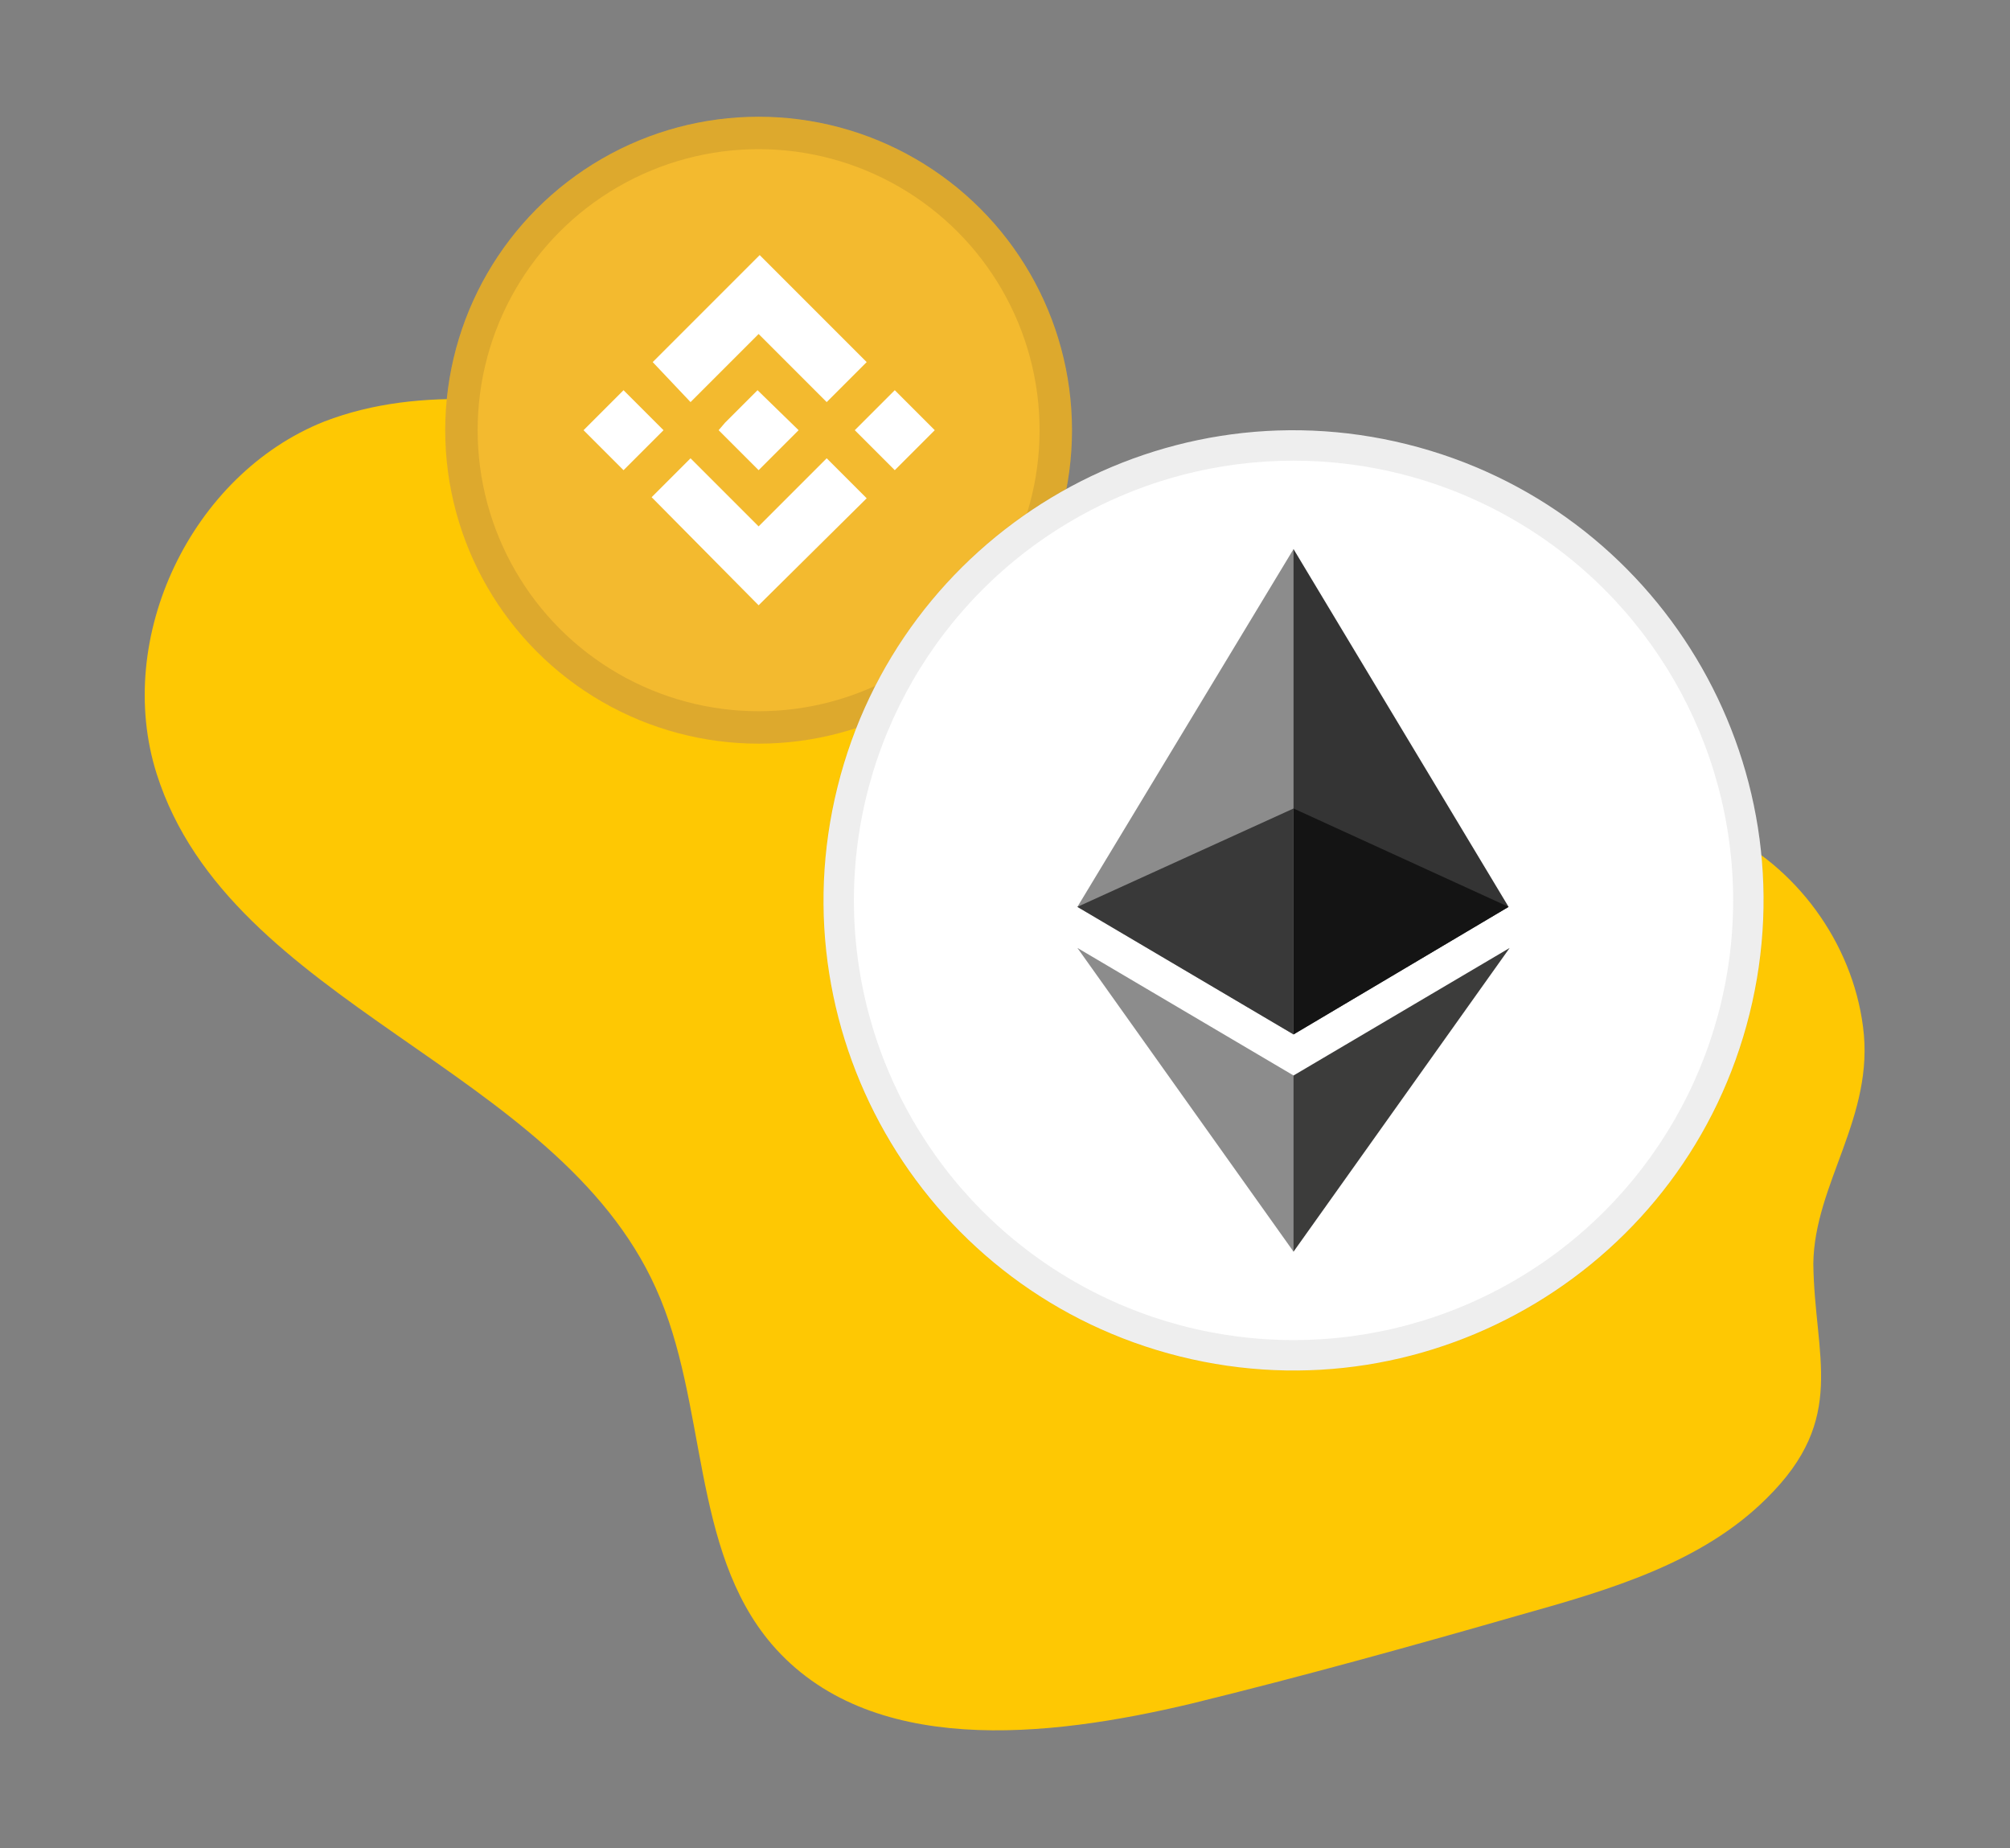 <?xml version="1.0" encoding="utf-8"?>
<!-- Generator: Adobe Illustrator 24.0.2, SVG Export Plug-In . SVG Version: 6.00 Build 0)  -->
<svg version="1.1" id="Layer_1" xmlns:v="https://vecta.io/nano"
	 xmlns="http://www.w3.org/2000/svg" xmlns:xlink="http://www.w3.org/1999/xlink" x="0px" y="0px" viewBox="0 0 186 171"
	 style="enable-background:new 0 0 186 171;" xml:space="preserve">
<rect x="0" y="0" width="186" height="171" fill="#808080" stroke="none"/>
<style type="text/css">
	.st0{fill:#FEC803;}
	.st1{fill:#F3BA2F;}
	.st2{opacity:0.1;fill:none;stroke:#191326;stroke-width:3;enable-background:new    ;}
	.st3{fill:#FFFFFF;}
	.st4{opacity:0.1;fill:none;stroke:#565656;stroke-width:2.837;enable-background:new    ;}
	.st5{fill:#343434;}
	.st6{fill:#8C8C8C;}
	.st7{fill:#3C3C3B;}
	.st8{fill:#141414;}
	.st9{fill:#393939;}
</style>
<g>
	<path class="st0" d="M172.4,95c-1-7.8-6.2-14.9-13.3-18.2c-8.6-4-18.7-2.6-27.8-5.3c-11.8-3.5-20.4-13.3-30.9-19.8
		C88,44.1,73.2,41.4,58.8,38.8C49.2,37.1,39.1,35.5,30,39c-12.3,4.9-19.5,20-15.5,32.6c6.8,21.4,37,27.1,46.2,47.6
		c4.8,10.6,3.2,24.1,10.7,32.9c9,10.5,25.5,8.7,38.9,5.5c10.2-2.5,20.3-5.3,30.4-8.2c8.2-2.3,16.8-4.8,22.8-10.8
		c7.5-7.4,4.4-13.1,4.3-21.7C167.9,109.5,173.5,103.3,172.4,95z"/>
</g>
<circle class="st1" cx="70.2" cy="39.8" r="29"/>
<circle class="st2" cx="70.2" cy="39.8" r="27.5"/>
<g id="Layer_x0020_1">
	<g id="_1421344023328">
		<path class="st3" d="M161.9,93.8c-5.8,23.3-29.4,37.5-52.7,31.7c-23.3-5.8-37.5-29.4-31.7-52.7c5.8-23.3,29.4-37.5,52.7-31.7
			C153.5,46.9,167.7,70.5,161.9,93.8L161.9,93.8L161.9,93.8z"/>
	</g>
</g>
<circle class="st4" cx="119.7" cy="83.3" r="42.1"/>
<g>
	<path class="st3" d="M63.9,37.2l6.3-6.3l6.3,6.3l3.7-3.7l-9.9-9.9l-9.9,9.9L63.9,37.2z M54,39.8l3.7-3.7l3.7,3.7l-3.7,3.7L54,39.8z
		 M63.9,42.4l6.3,6.3l6.3-6.3l3.7,3.7l-10,9.9l-9.9-10l0,0L63.9,42.4z M79.1,39.8l3.7-3.7l3.7,3.7l-3.7,3.7L79.1,39.8z M73.9,39.8
		L73.9,39.8L73.9,39.8l-3.7,3.7l-3.7-3.7l0,0l0,0l0.6-0.7l0.3-0.3l2.7-2.7L73.9,39.8L73.9,39.8z"/>
</g>
<g id="Layer_x0020_1_1_">
	<g id="_1421394342400">
		<g>
			<polygon class="st5" points="119.7,50.8 119.3,52.3 119.3,95.3 119.7,95.7 139.6,83.9 			"/>
			<polygon class="st6" points="119.7,50.8 99.7,83.9 119.7,95.7 119.7,74.8 			"/>
			<polygon class="st7" points="119.7,99.5 119.4,99.8 119.4,115.1 119.7,115.8 139.7,87.7 			"/>
			<polygon class="st6" points="119.7,115.8 119.7,99.5 99.7,87.7 			"/>
			<polygon class="st8" points="119.7,95.7 139.6,83.9 119.7,74.8 			"/>
			<polygon class="st9" points="99.7,83.9 119.7,95.7 119.7,74.8 			"/>
		</g>
	</g>
</g>
</svg>
